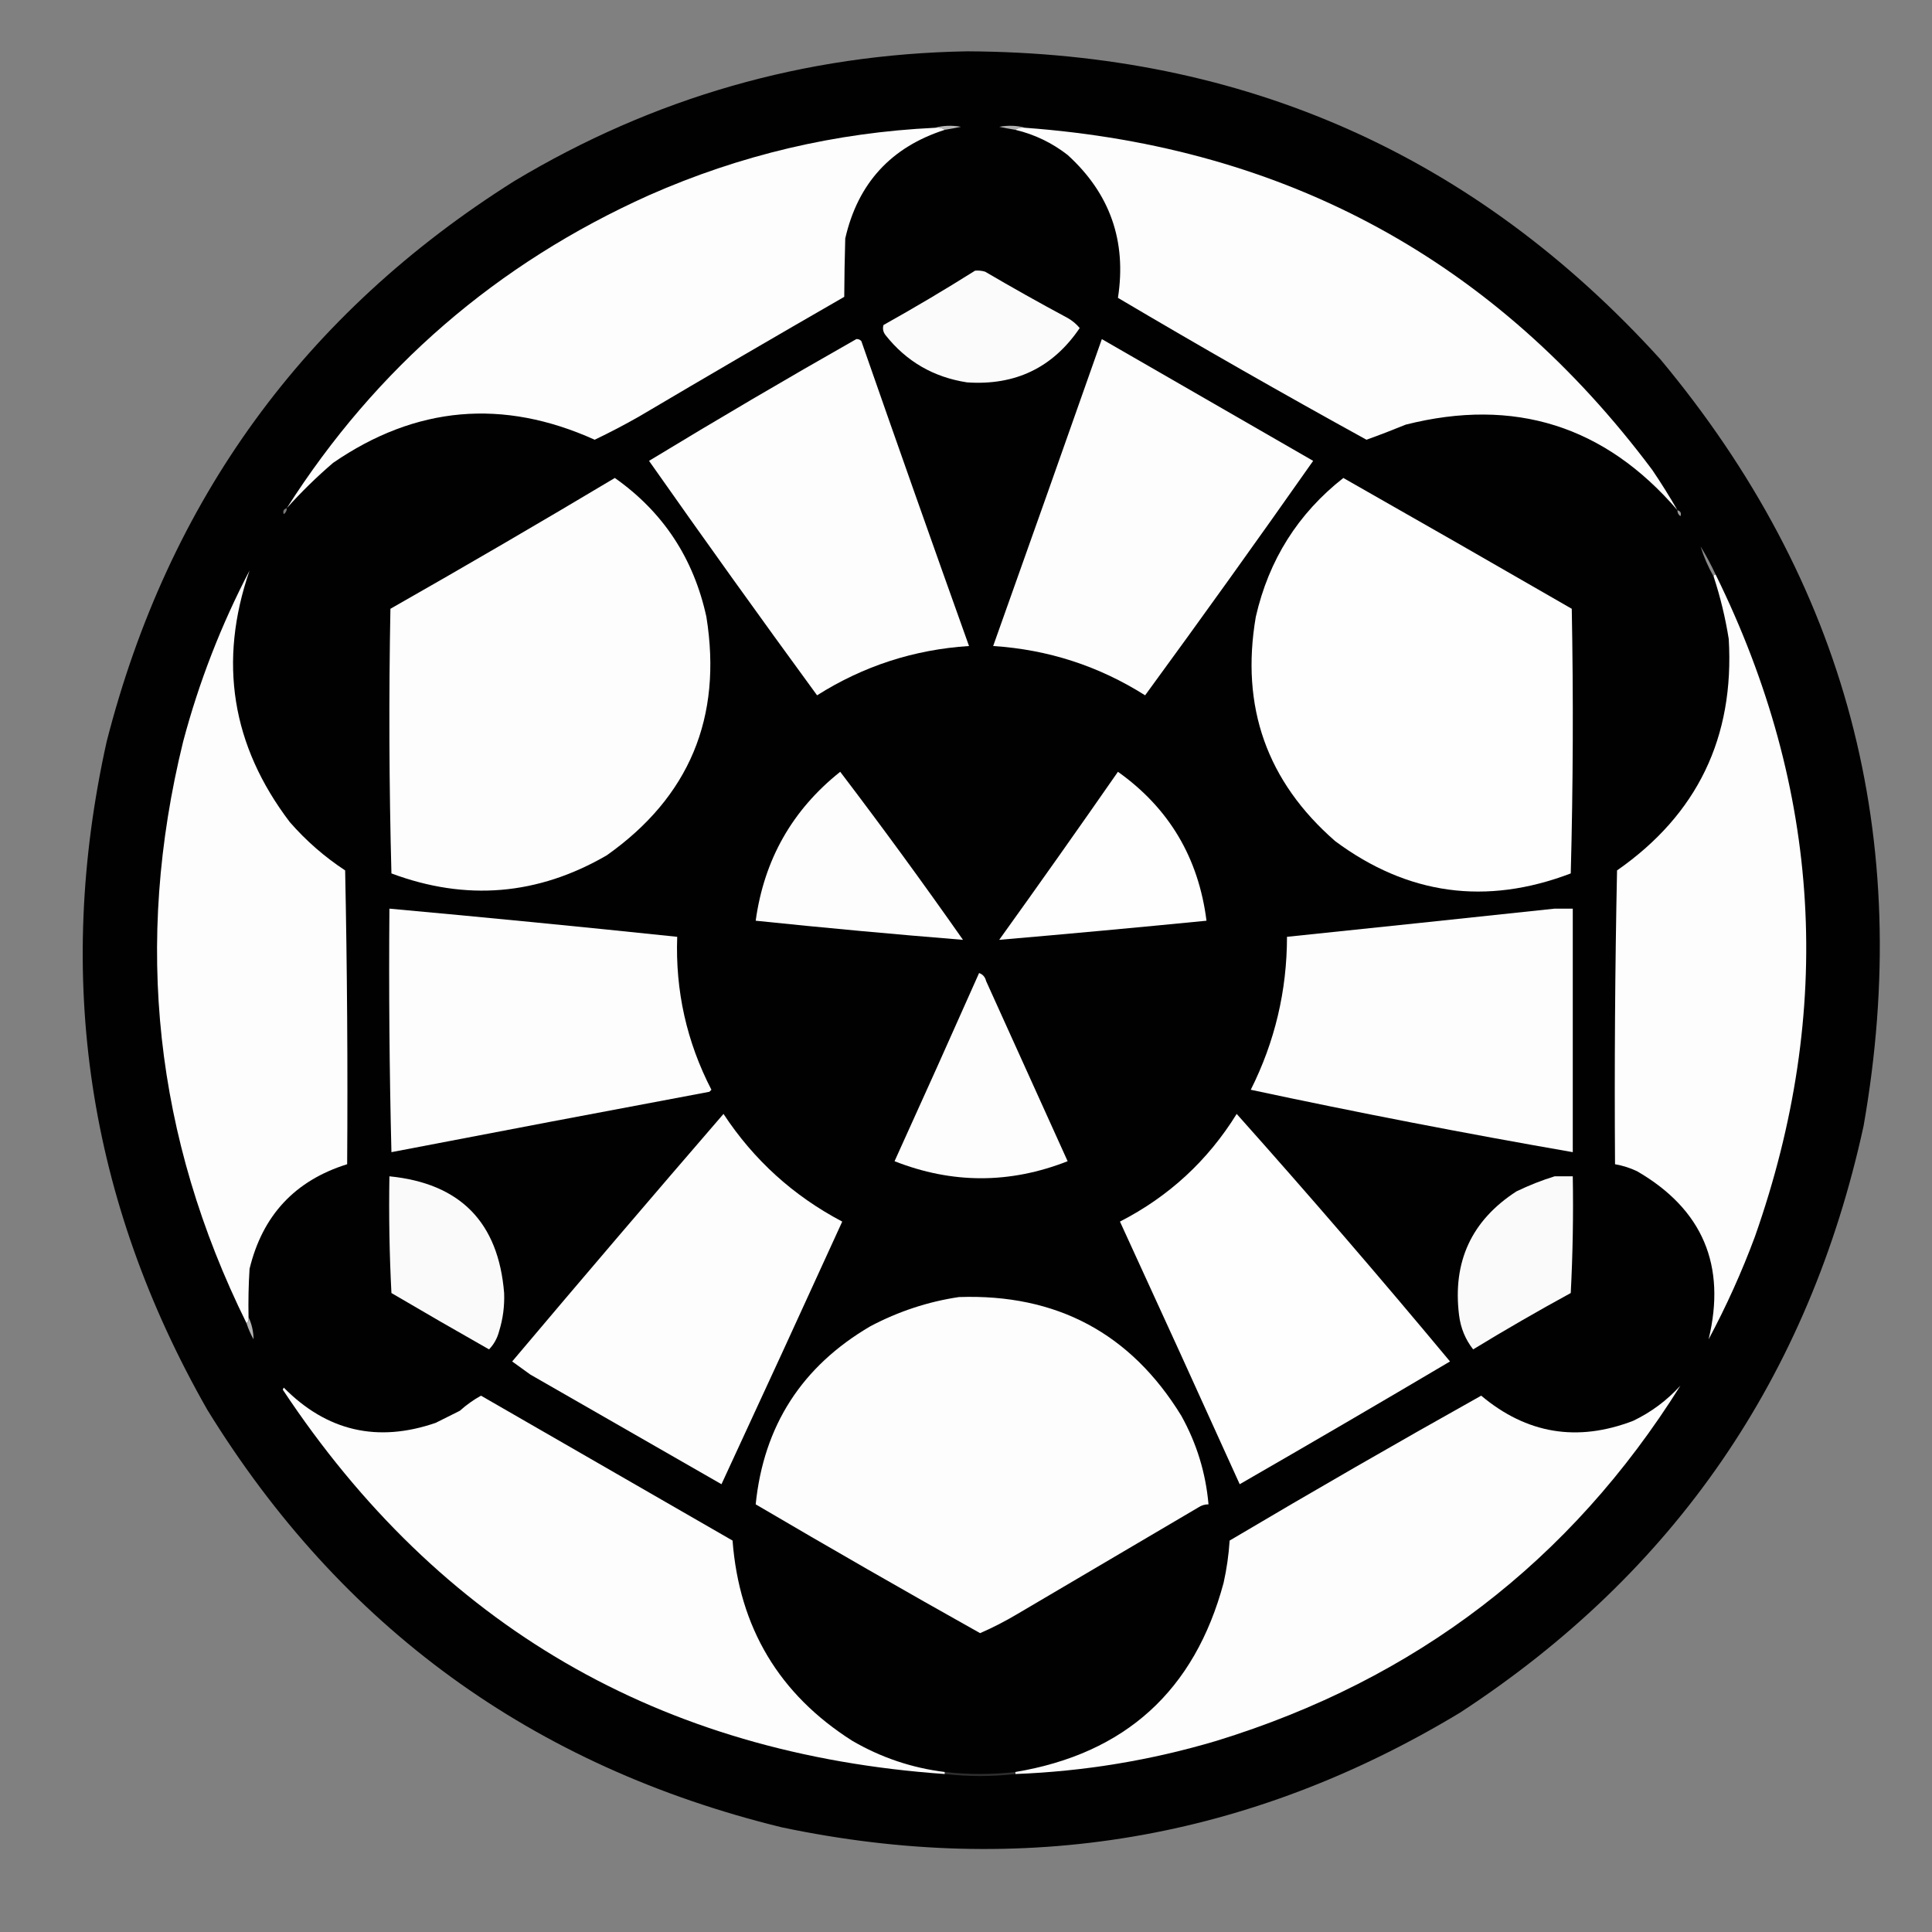 <?xml version="1.0" encoding="UTF-8"?>
<!DOCTYPE svg PUBLIC "-//W3C//DTD SVG 1.1//EN" "http://www.w3.org/Graphics/SVG/1.1/DTD/svg11.dtd">
<svg xmlns="http://www.w3.org/2000/svg" version="1.1" width="960px" height="960px" style="shape-rendering:geometricPrecision; text-rendering:geometricPrecision; image-rendering:optimizeQuality; fill-rule:evenodd; clip-rule:evenodd" xmlns:xlink="http://www.w3.org/1999/xlink">
<rect width="100%" height="100%" fill="#808080" stroke="none"/>
<g><path style="opacity:0.993" fill="#010101" d="M 480.5,25.5 C 618.179,26.109 733.012,77.109 825,178.5C 917.485,289.416 951.152,416.416 926,559.5C 898.798,684.296 831.965,781.463 725.5,851C 620.783,914.175 508.449,933.175 388.5,908C 264.718,877.739 169.551,808.572 103,700.5C 43.647,596.365 26.98,485.698 53,368.5C 83.706,248.525 151.206,155.691 255.5,90C 324.801,48.427 399.801,26.927 480.5,25.5 Z"/></g>
<g><path style="opacity:1" fill="#b8b8b8" d="M 464.5,63.5 C 468.646,62.353 472.98,62.186 477.5,63C 474.832,63.567 472.166,64.067 469.5,64.5C 468.081,63.549 466.415,63.215 464.5,63.5 Z"/></g>
<g><path style="opacity:1" fill="#b1b1b1" d="M 509.5,63.5 C 507.585,63.215 505.919,63.549 504.5,64.5C 501.834,64.067 499.168,63.567 496.5,63C 501.02,62.186 505.354,62.353 509.5,63.5 Z"/></g>
<g><path style="opacity:1" fill="#fdfdfd" d="M 464.5,63.5 C 466.415,63.215 468.081,63.549 469.5,64.5C 442.761,73.074 426.261,91.074 420,118.5C 419.718,128.222 419.552,137.888 419.5,147.5C 385.37,167.134 351.37,186.967 317.5,207C 310.288,211.106 302.954,214.939 295.5,218.5C 249.902,197.92 206.569,201.754 165.5,230C 157.302,237.032 149.635,244.532 142.5,252.5C 186.93,182.764 246.93,130.931 322.5,97C 367.759,77.019 415.092,65.852 464.5,63.5 Z"/></g>
<g><path style="opacity:1" fill="#fdfdfd" d="M 504.5,64.5 C 505.919,63.549 507.585,63.215 509.5,63.5C 639.525,73.08 743.358,129.746 821,233.5C 825.439,240.055 829.605,246.721 833.5,253.5C 797.442,211.539 752.442,197.372 698.5,211C 692.043,213.646 685.543,216.146 679,218.5C 637.487,195.659 596.321,172.159 555.5,148C 559.879,119.8 551.545,96.133 530.5,77C 522.742,70.955 514.076,66.788 504.5,64.5 Z"/></g>
<g><path style="opacity:1" fill="#fbfbfb" d="M 484.5,134.5 C 486.199,134.34 487.866,134.506 489.5,135C 503.005,142.92 516.672,150.587 530.5,158C 532.812,159.314 534.812,160.981 536.5,163C 523.196,182.65 504.529,191.65 480.5,190C 463.832,187.422 450.332,179.589 440,166.5C 438.813,164.956 438.48,163.289 439,161.5C 454.478,152.852 469.644,143.852 484.5,134.5 Z"/></g>
<g><path style="opacity:1" fill="#fdfdfd" d="M 425.5,168.5 C 426.496,168.414 427.329,168.748 428,169.5C 445.641,220.092 463.475,270.592 481.5,321C 454.176,322.775 429.009,330.942 406,345.5C 377.799,306.931 349.965,268.098 322.5,229C 356.568,208.303 390.901,188.136 425.5,168.5 Z"/></g>
<g><path style="opacity:1" fill="#fdfdfd" d="M 547.5,168.5 C 582.473,188.655 617.473,208.822 652.5,229C 625.035,268.098 597.201,306.931 569,345.5C 545.989,330.942 520.823,322.775 493.5,321C 511.602,270.193 529.602,219.359 547.5,168.5 Z"/></g>
<g><path style="opacity:1" fill="#fdfdfd" d="M 305.5,237.5 C 329.479,254.38 344.646,277.38 351,306.5C 359.016,356.499 342.516,395.999 301.5,425C 267.285,444.864 231.618,447.864 194.5,434C 193.337,390.238 193.17,346.404 194,302.5C 231.476,281.185 268.642,259.519 305.5,237.5 Z"/></g>
<g><path style="opacity:1" fill="#fefefe" d="M 667.5,237.5 C 705.36,259.017 743.193,280.683 781,302.5C 781.83,346.404 781.663,390.238 780.5,434C 738.469,450.02 699.469,444.687 663.5,418C 629.515,388.387 616.348,351.22 624,306.5C 630.459,278.21 644.959,255.21 667.5,237.5 Z"/></g>
<g><path style="opacity:1" fill="#797979" d="M 142.5,252.5 C 142.539,253.756 142.039,254.756 141,255.5C 140.415,254.002 140.915,253.002 142.5,252.5 Z"/></g>
<g><path style="opacity:1" fill="#989898" d="M 833.5,253.5 C 835.085,254.002 835.585,255.002 835,256.5C 833.961,255.756 833.461,254.756 833.5,253.5 Z"/></g>
<g><path style="opacity:1" fill="#8a8a8a" d="M 852.5,285.5 C 851.833,285.5 851.5,285.833 851.5,286.5C 848.77,281.711 846.604,276.711 845,271.5C 847.767,276.035 850.267,280.701 852.5,285.5 Z"/></g>
<g><path style="opacity:1" fill="#fdfdfd" d="M 852.5,285.5 C 905.101,392.357 911.601,502.024 872,614.5C 865.497,632.003 857.83,649.003 849,665.5C 857.865,628.743 846.032,600.909 813.5,582C 809.979,580.326 806.313,579.16 802.5,578.5C 802.167,529.829 802.5,481.162 803.5,432.5C 843.388,404.718 861.888,366.385 859,317.5C 857.322,306.94 854.822,296.607 851.5,286.5C 851.5,285.833 851.833,285.5 852.5,285.5 Z"/></g>
<g><path style="opacity:1" fill="#fdfdfd" d="M 123.5,654.5 C 123.737,655.791 123.404,656.791 122.5,657.5C 76.849,565.139 66.349,468.806 91,368.5C 98.856,338.93 109.856,310.597 124,283.5C 108.398,328.751 115.064,370.418 144,408.5C 152.131,417.805 161.298,425.805 171.5,432.5C 172.5,481.162 172.833,529.829 172.5,578.5C 146.588,586.584 130.421,603.917 124,630.5C 123.5,638.493 123.334,646.493 123.5,654.5 Z"/></g>
<g><path style="opacity:1" fill="#fdfdfd" d="M 417.5,383.5 C 438.3,410.829 458.633,438.662 478.5,467C 444.159,464.233 409.826,461.066 375.5,457.5C 379.69,427.105 393.69,402.439 417.5,383.5 Z"/></g>
<g><path style="opacity:0.999" fill="#fefefe" d="M 555.5,383.5 C 580.872,401.543 595.538,426.21 599.5,457.5C 565.153,460.88 530.819,464.047 496.5,467C 516.411,439.269 536.078,411.436 555.5,383.5 Z"/></g>
<g><path style="opacity:1" fill="#fdfdfd" d="M 193.5,451.5 C 241.208,455.837 288.874,460.504 336.5,465.5C 335.535,492.345 341.202,517.678 353.5,541.5C 353.167,541.833 352.833,542.167 352.5,542.5C 299.801,552.373 247.135,562.373 194.5,572.5C 193.5,532.172 193.167,491.839 193.5,451.5 Z"/></g>
<g><path style="opacity:1" fill="#fdfdfd" d="M 772.5,451.5 C 775.5,451.5 778.5,451.5 781.5,451.5C 781.5,491.833 781.5,532.167 781.5,572.5C 727.798,563.159 674.465,552.825 621.5,541.5C 633.476,517.628 639.476,492.295 639.5,465.5C 683.965,460.887 728.298,456.221 772.5,451.5 Z"/></g>
<g><path style="opacity:1" fill="#fdfdfd" d="M 486.5,483.5 C 488.335,484.122 489.502,485.456 490,487.5C 503.504,517.351 517.004,547.184 530.5,577C 501.814,588.279 473.147,588.279 444.5,577C 458.641,545.886 472.641,514.72 486.5,483.5 Z"/></g>
<g><path style="opacity:1" fill="#fdfdfd" d="M 359.5,553.5 C 374.553,576.384 394.219,594.218 418.5,607C 398.629,650.575 378.629,694.075 358.5,737.5C 326.833,719.333 295.167,701.167 263.5,683C 260.462,680.821 257.462,678.655 254.5,676.5C 289.271,635.283 324.271,594.283 359.5,553.5 Z"/></g>
<g><path style="opacity:1" fill="#fefefe" d="M 614.5,553.5 C 650.525,593.869 685.858,634.869 720.5,676.5C 685.796,697.033 650.963,717.366 616,737.5C 596.295,693.925 576.462,650.425 556.5,607C 580.795,594.538 600.128,576.705 614.5,553.5 Z"/></g>
<g><path style="opacity:1" fill="#fafafa" d="M 193.5,584.5 C 228.664,587.997 247.664,607.33 250.5,642.5C 250.751,648.984 249.918,655.317 248,661.5C 247.095,664.981 245.429,667.981 243,670.5C 226.768,661.3 210.601,651.967 194.5,642.5C 193.5,623.178 193.167,603.845 193.5,584.5 Z"/></g>
<g><path style="opacity:1" fill="#fafafa" d="M 772.5,584.5 C 775.5,584.5 778.5,584.5 781.5,584.5C 781.833,603.845 781.5,623.178 780.5,642.5C 764.095,651.451 747.928,660.785 732,670.5C 728.124,665.555 725.791,659.889 725,653.5C 721.709,626.923 731.209,606.423 753.5,592C 759.746,588.98 766.079,586.48 772.5,584.5 Z"/></g>
<g><path style="opacity:1" fill="#fdfdfd" d="M 476.5,644.5 C 525.02,642.837 561.854,662.503 587,703.5C 594.63,717.223 599.13,731.89 600.5,747.5C 598.692,747.491 597.025,747.991 595.5,749C 565.5,766.667 535.5,784.333 505.5,802C 499.509,805.579 493.342,808.745 487,811.5C 449.65,790.572 412.483,769.239 375.5,747.5C 379.469,708.413 398.469,678.913 432.5,659C 446.46,651.624 461.127,646.791 476.5,644.5 Z"/></g>
<g><path style="opacity:1" fill="#b2b2b2" d="M 123.5,654.5 C 125.108,657.938 125.942,661.604 126,665.5C 124.546,662.929 123.38,660.262 122.5,657.5C 123.404,656.791 123.737,655.791 123.5,654.5 Z"/></g>
<g><path style="opacity:1" fill="#fdfdfd" d="M 469.5,880.5 C 469.5,880.833 469.5,881.167 469.5,881.5C 327.965,871.601 218.299,807.935 140.5,690.5C 140.667,690.167 140.833,689.833 141,689.5C 162.398,711.14 187.564,716.973 216.5,707C 220.48,705.034 224.48,703.034 228.5,701C 231.732,698.097 235.232,695.597 239,693.5C 280.651,717.493 322.317,741.493 364,765.5C 367.326,808.766 387.16,841.933 423.5,865C 437.812,873.329 453.145,878.495 469.5,880.5 Z"/></g>
<g><path style="opacity:1" fill="#fdfdfd" d="M 504.5,881.5 C 504.5,881.167 504.5,880.833 504.5,880.5C 559.117,871.385 593.617,840.052 608,786.5C 609.543,779.578 610.543,772.578 611,765.5C 652.356,740.988 694.023,716.988 736,693.5C 758.616,712.487 783.783,716.654 811.5,706C 820.462,701.708 828.295,695.874 835,688.5C 780.403,775.692 703.57,834.525 604.5,865C 571.864,874.717 538.53,880.217 504.5,881.5 Z"/></g>
<g><path style="opacity:1" fill="#2e2e2e" d="M 469.5,881.5 C 469.5,881.167 469.5,880.833 469.5,880.5C 481.179,881.812 492.846,881.812 504.5,880.5C 504.5,880.833 504.5,881.167 504.5,881.5C 492.863,882.814 481.197,882.814 469.5,881.5 Z"/></g>
</svg>
